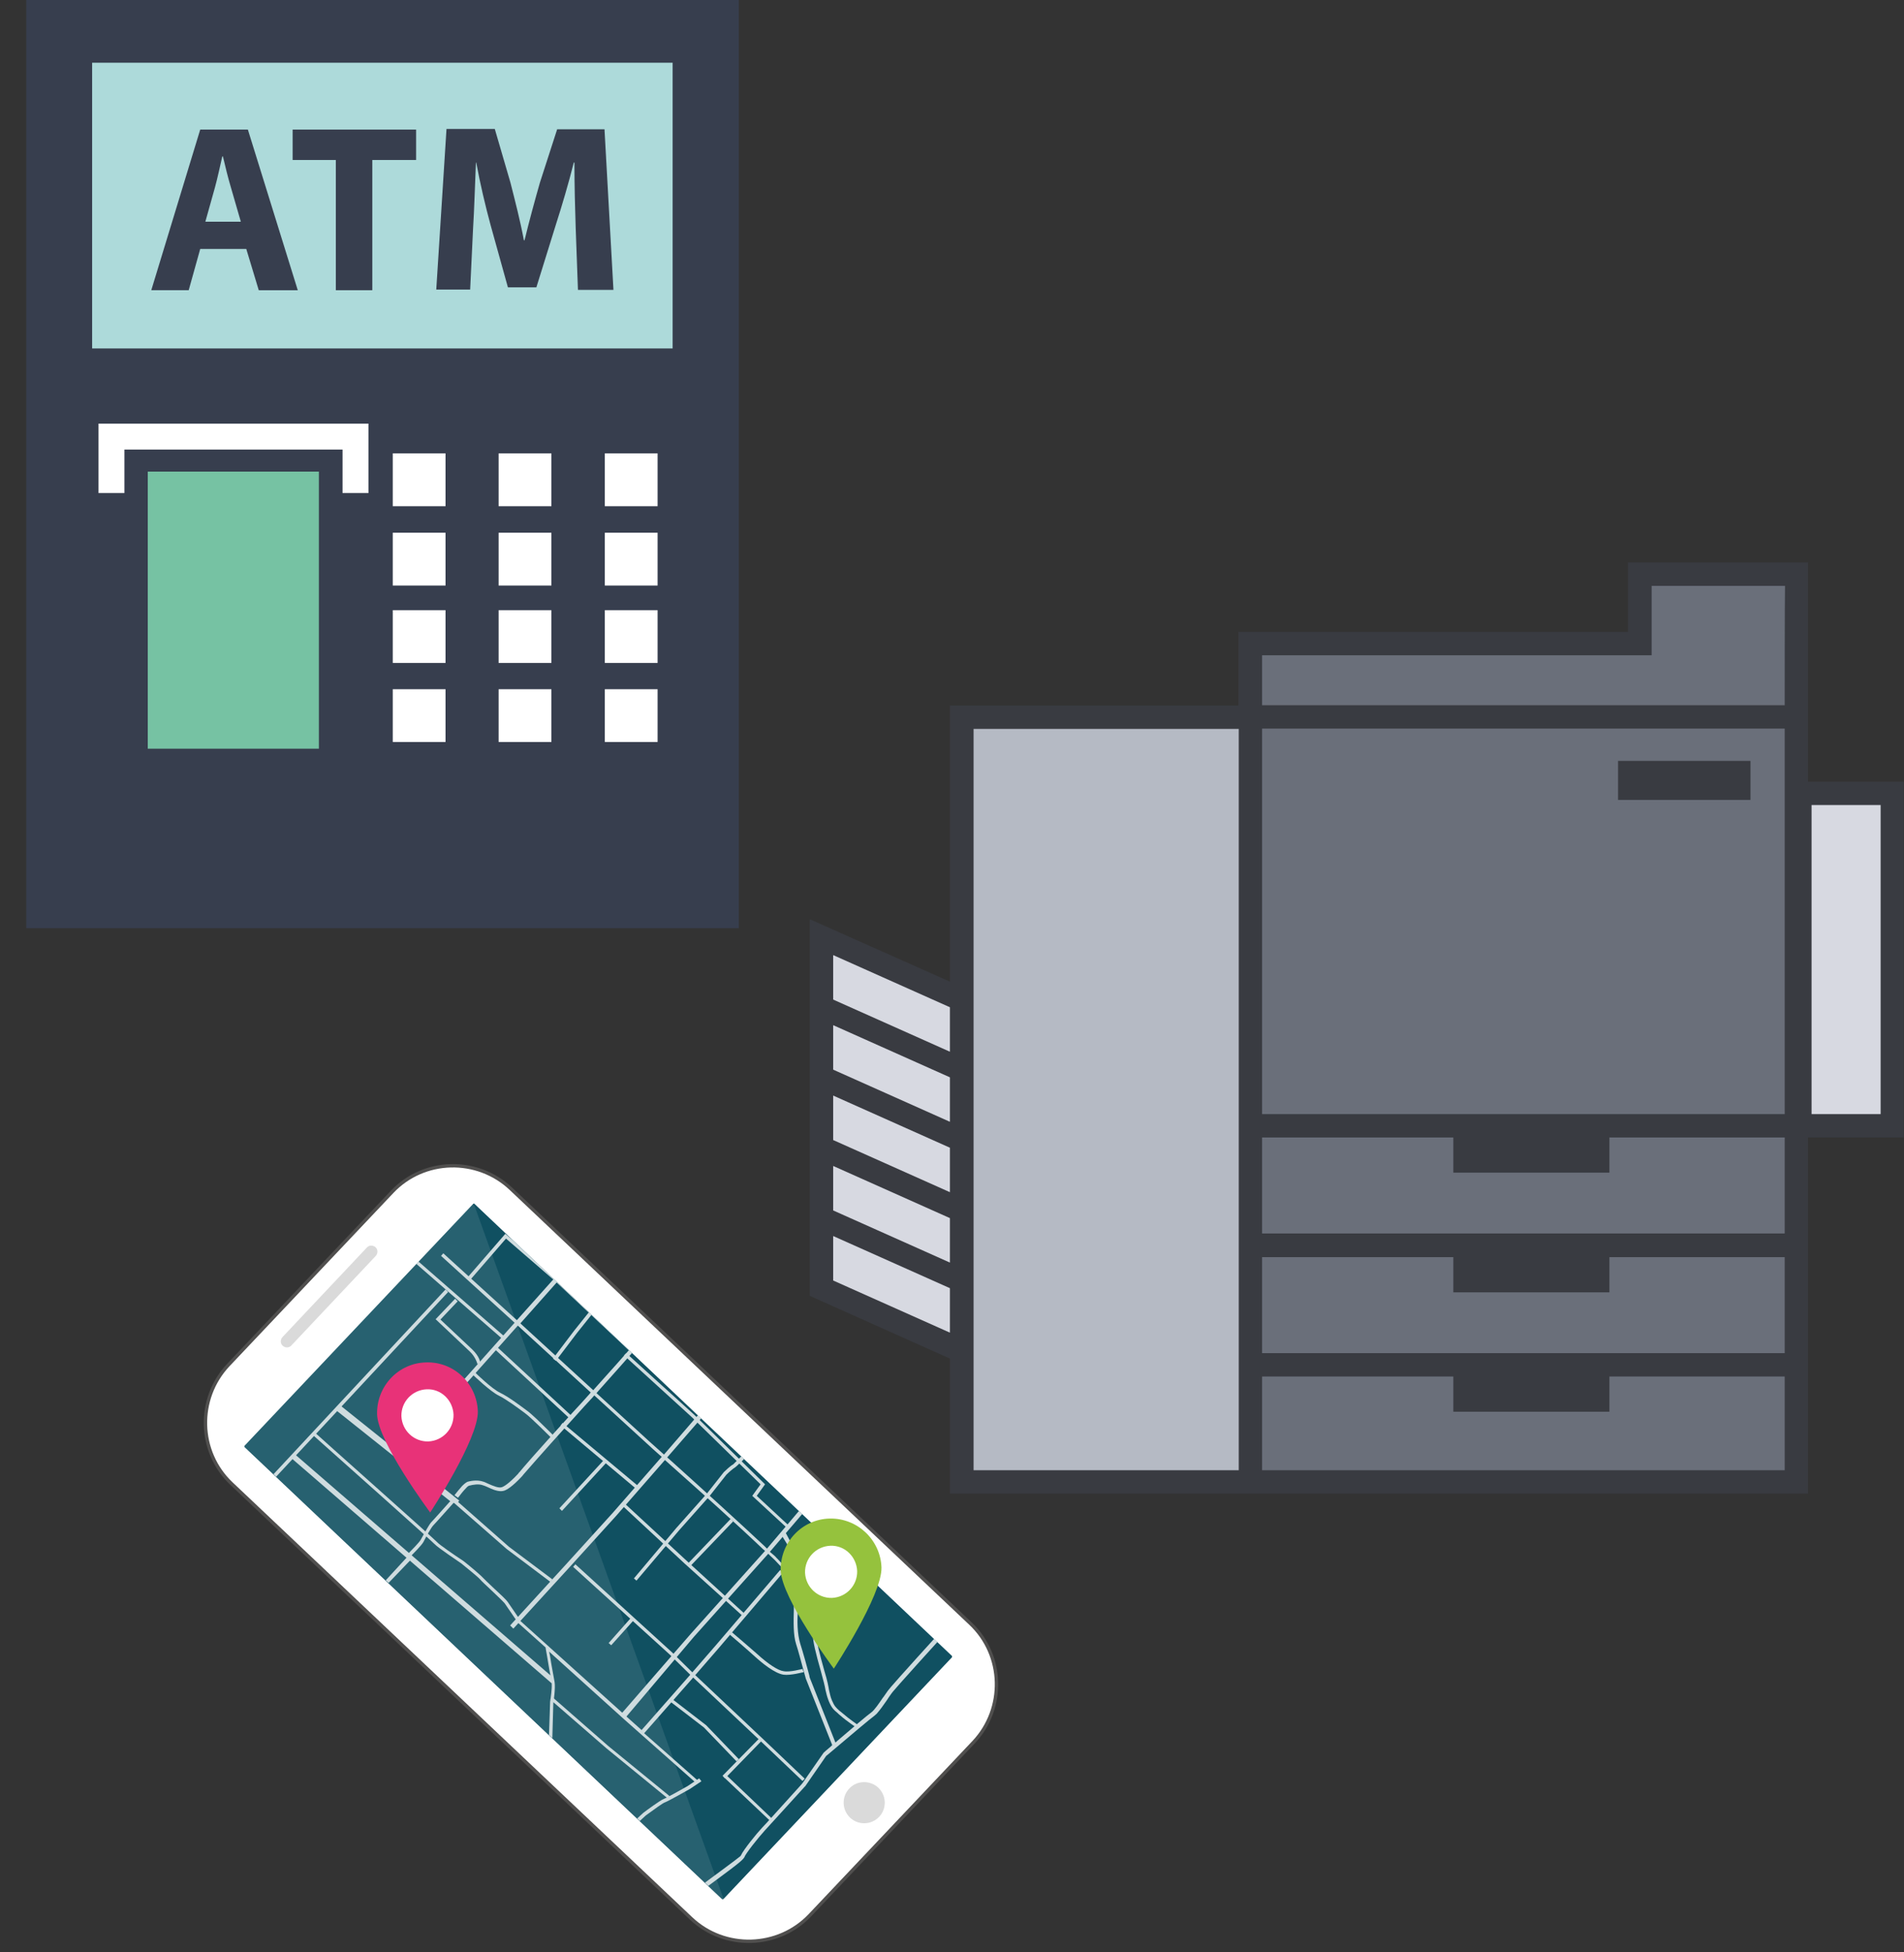 <?xml version="1.0" encoding="utf-8"?>
<!-- Generator: Adobe Illustrator 19.0.0, SVG Export Plug-In . SVG Version: 6.00 Build 0)  -->
<svg version="1.1" id="Capa_1" xmlns="http://www.w3.org/2000/svg" xmlns:xlink="http://www.w3.org/1999/xlink" x="0px" y="0px"
	 viewBox="0 0 595.3 610.1" style="enable-background:new 0 0 595.3 610.1;" xml:space="preserve">
<rect x="0" y="0" width="595.3" height="610.1" fill="#333333" stroke="none"/>
<style type="text/css">
	.st0{fill:#ADDADA;}
	.st1{fill:#76C2A3;}
	.st2{fill:#FFFFFF;}
	.st3{fill:#373E4E;}
	.st4{fill:#393B41;}
	.st5{fill:#D7D9E1;}
	.st6{fill:#B5BAC4;}
	.st7{fill:#6A6F7A;}
	.st8{fill-rule:evenodd;clip-rule:evenodd;fill:#FFFFFF;stroke:#504F4E;stroke-width:1.05;stroke-miterlimit:10;}
	.st9{fill-rule:evenodd;clip-rule:evenodd;fill:#105061;}
	.st10{opacity:0.1;}
	.st11{clip-path:url(#XMLID_141_);fill-rule:evenodd;clip-rule:evenodd;fill:#FFFFFF;}
	.st12{fill-rule:evenodd;clip-rule:evenodd;fill:#DADADA;}
	.st13{clip-path:url(#XMLID_142_);fill:#CFDCDF;}
	.st14{fill:#E83278;}
	.st15{fill:#95C23D;}
</style>
<g id="XMLID_2_">
	<g id="XMLID_3_">
		<rect id="XMLID_31_" x="23" y="14.3" class="st0" width="196.9" height="99.6"/>
		<rect id="XMLID_30_" x="43.6" y="145" class="st1" width="61" height="100"/>
		<rect id="XMLID_29_" x="121.4" y="137.6" class="st2" width="88.5" height="99"/>
		<polygon id="XMLID_28_" class="st2" points="23,127.2 25.6,127.2 121.4,129.5 119.6,160.4 104.5,160.4 104.8,147.3 96.7,144.6 
			43.6,143.8 41.4,160.4 20.5,160.4 		"/>
		<g id="XMLID_4_">
			<g id="XMLID_5_">
				<path id="XMLID_25_" class="st3" d="M62.6,77.8H77l3.9,12.9h12.2L77.5,40.5H62.6L47.3,90.7H59L62.6,77.8z M67.2,58.6
					c0.8-2.9,1.6-6.7,2.3-9.7h0.2c0.7,3,1.6,6.7,2.5,9.7l3.1,10.7H64.2L67.2,58.6z"/>
				<polygon id="XMLID_24_" class="st3" points="105,90.7 116.4,90.7 116.4,50 130.1,50 130.1,40.5 91.5,40.5 91.5,50 105,50 				
					"/>
				<path id="XMLID_23_" class="st3" d="M147.9,71.6c0.4-6.3,0.6-14,0.9-20.8h0.1c1.2,6.6,2.9,13.7,4.5,19.6l5.4,19.4h8.9l6.1-19.6
					c1.9-5.9,4-13,5.6-19.4h0.2c0,7.3,0.2,14.6,0.4,20.6l0.7,19.2h11.1l-2.8-50.2h-14.8l-5.4,16.7c-1.6,5.6-3.4,12.2-4.8,18h-0.2
					c-1.1-5.9-2.7-12.1-4.2-18l-4.9-16.8h-15.1l-3.2,50.2H147L147.9,71.6z"/>
				<path id="XMLID_6_" class="st3" d="M8.2,0v290.1H231V0H8.2z M99.7,234H46.2v-86.6h53.5V234z M115.2,140.5L115.2,140.5l0,13.6
					h-8.1v-13.6H38.9v13.6h-8.1v-21.7h0.5h7.6h68.2h8.1h0V140.5z M139.3,231.9h-16.5v-16.5h16.5V231.9z M139.3,207.2h-16.5v-16.5
					h16.5V207.2z M139.3,183h-16.5v-16.5h16.5V183z M139.3,158.2h-16.5v-16.5h16.5V158.2z M172.4,231.9h-16.5v-16.5h16.5V231.9z
					 M172.4,207.2h-16.5v-16.5h16.5V207.2z M172.4,183h-16.5v-16.5h16.5V183z M172.4,158.2h-16.5v-16.5h16.5V158.2z M205.6,231.9
					h-16.5v-16.5h16.5V231.9z M205.6,207.2h-16.5v-16.5h16.5V207.2z M205.6,183h-16.5v-16.5h16.5V183z M205.6,158.2h-16.5v-16.5
					h16.5V158.2z M210.3,108.9H28.8V19.6h181.5V108.9z"/>
			</g>
		</g>
	</g>
</g>
<g id="XMLID_114_">
	<path id="XMLID_64_" class="st4" d="M591.6,244.3h-26.3v-16.5v-7.3v-44.7h-3.7H509c0,0,0,16.7,0,21.7c-6.9,0-121.8,0-121.8,0v23
		H297v86.3l-43.8-19.5v5.6V405l43.8,19.6v42.2h90.2h7.3h170.8V355.5h29.9V244.3H591.6L591.6,244.3z"/>
	<path id="XMLID_63_" class="st5" d="M297,416.5c-14.3-6.4-34-15.2-36.5-16.3c0-1,0-6.3,0-13.9l36.5,16.3V416.5L297,416.5z"/>
	<path id="XMLID_62_" class="st5" d="M297,394.6l-36.5-16.3c0-4.3,0-9,0-13.9l36.5,16.3V394.6L297,394.6z"/>
	<path id="XMLID_61_" class="st5" d="M297,372.6l-36.5-16.3c0-4.6,0-9.3,0-13.9l36.5,16.3V372.6L297,372.6z"/>
	<path id="XMLID_60_" class="st5" d="M297,350.6l-36.5-16.3c0-4.9,0-9.6,0-13.9l36.5,16.3V350.6L297,350.6z"/>
	<path id="XMLID_59_" class="st5" d="M297,328.7l-36.5-16.3c0-6.9,0-12,0-13.9c5.4,2.4,24,10.7,36.5,16.3V328.7L297,328.7z"/>
	<path id="XMLID_58_" class="st6" d="M387.3,459.5c-6.5,0-76.5,0-82.9,0c0-7,0-224.8,0-231.7c6.4,0,76.5,0,82.9,0V459.5L387.3,459.5
		z"/>
	<path id="XMLID_57_" class="st7" d="M558,459.5c-6.9,0-156.6,0-163.4,0c0-1.5,0-12.6,0-29.3h59.8v11h48.8v-11H558
		C558,446.8,558,458,558,459.5L558,459.5z"/>
	<path id="XMLID_56_" class="st7" d="M558,422.9H394.6c0-9,0-19.1,0-30h59.8v11h48.8v-11H558C558,403.7,558,413.9,558,422.9
		L558,422.9z"/>
	<path id="XMLID_55_" class="st7" d="M558,385.5H394.6c0-9.7,0-19.8,0-30h59.8v11h48.8v-11H558C558,365.7,558,375.9,558,385.5
		L558,385.5z"/>
	<path id="XMLID_54_" class="st7" d="M558,348.2H394.6c0-57.7,0-116.9,0-120.5c6.9,0,156.6,0,163.4,0C558,231.3,558,290.5,558,348.2
		L558,348.2z"/>
	<path id="XMLID_53_" class="st7" d="M558,220.4H394.6c0-4.2,0-11.5,0-15.6c6.9,0,121.8,0,121.8,0s0-16.7,0-21.7
		c5.8,0,35.9,0,41.7,0C558,188.6,558,214.8,558,220.4L558,220.4z"/>
	<path id="XMLID_52_" class="st5" d="M588,348.2c-4.8,0-16.8,0-21.6,0c0-6.6,0-90,0-96.6c4.8,0,16.8,0,21.6,0
		C588,258.1,588,341.6,588,348.2L588,348.2z"/>
	<polygon id="XMLID_1_" class="st4" points="547.3,237.8 505.9,237.8 505.9,250 547.3,250 547.3,237.8 	"/>
</g>
<g id="XMLID_33_">
	<g id="XMLID_34_">
		<g id="XMLID_35_">
			<g id="XMLID_128_">
				<path id="XMLID_96_" class="st8" d="M122.6,372.5l-51.2,54.1c-9.9,10.5-9.5,27.2,1,37.1l143.7,135.9c10.5,9.9,27.2,9.4,37.1-1
					l51.2-54.1c9.9-10.5,9.5-27.2-1-37.1L159.7,371.5C149.2,361.6,132.5,362,122.6,372.5"/>
				<path id="XMLID_95_" class="st9" d="M147.9,376.3l-71.4,75.5c-0.1,0.1-0.1,0.4,0,0.5l149.2,141.2c0.1,0.1,0.4,0.1,0.5,0
					l71.4-75.5c0.1-0.1,0.1-0.4,0-0.5L148.4,376.3C148.3,376.1,148.1,376.1,147.9,376.3"/>
				<g id="XMLID_131_" class="st10">
					<g id="XMLID_132_">
						<defs>
							
								<rect id="XMLID_93_" x="134.8" y="381.8" transform="matrix(-0.687 0.727 -0.727 -0.687 667.852 682.268)" width="104.4" height="206.2"/>
						</defs>
						<clipPath id="XMLID_141_">
							<use xlink:href="#XMLID_93_"  style="overflow:visible;"/>
						</clipPath>
						<path id="XMLID_94_" class="st11" d="M147.8,376.4l-71.3,75.3c-0.1,0.1-0.1,0.4,0,0.5l149.2,141.2c0.1,0.1,0.4,0.1,0.5,0
							l-78-217C148.2,376.3,147.9,376.3,147.8,376.4"/>
					</g>
				</g>
				<path id="XMLID_92_" class="st12" d="M114.7,389.9l-26.4,28c-0.7,0.8-0.7,2,0.1,2.7l0,0c0.8,0.7,2,0.7,2.7-0.1l26.4-28
					c0.7-0.8,0.7-2-0.1-2.7l0,0C116.6,389.1,115.4,389.1,114.7,389.9"/>
				<path id="XMLID_91_" class="st12" d="M265.5,559c-2.4,2.6-2.3,6.6,0.3,9.1c2.6,2.4,6.6,2.3,9.1-0.3c2.4-2.6,2.3-6.6-0.3-9.1
					C272,556.3,267.9,556.4,265.5,559"/>
			</g>
			<g id="XMLID_89_">
				<defs>
					<path id="XMLID_45_" d="M76.5,451.7c-0.1,0.1-0.1,0.4,0,0.5l149.2,141.2c0.1,0.1,0.4,0.1,0.5,0l71.4-75.5
						c0.1-0.1,0.1-0.4,0-0.5L148.4,376.3c-0.1-0.1-0.4-0.1-0.5,0L76.5,451.7z"/>
				</defs>
				<clipPath id="XMLID_142_">
					<use xlink:href="#XMLID_45_"  style="overflow:visible;"/>
				</clipPath>
				<path id="XMLID_88_" class="st13" d="M196.1,571.2l5-4.6c0.9-0.7,5.4-4,6.3-4.3c0.6-0.2,5-2.6,7.6-4.1l3.6-2.4l0.7,0.9l-3.6,2.4
					c-0.7,0.4-6.9,3.9-7.8,4.2c-0.5,0.1-3.4,2.2-6,4.1l-4.9,4.5"/>
				<line id="XMLID_87_" class="st13" x1="203.3" y1="578.1" x2="204.1" y2="578.9"/>
				<polygon id="XMLID_86_" class="st13" points="237.2,543.5 238,544.2 226.7,555.8 225.9,555 				"/>
				<polygon id="XMLID_85_" class="st13" points="210.1,516.4 216.6,522.8 239.2,544.1 251.6,555.9 250.9,556.6 238.5,544.8 
					215.9,523.5 209.4,517.1 179.2,489.7 179.9,488.9 				"/>
				<polygon id="XMLID_84_" class="st13" points="220.8,539.2 231,549.8 230.3,550.5 220.1,539.9 209.3,531.6 209.9,530.8 				"/>
				<path id="XMLID_83_" class="st13" d="M250.9,521.6l0.4,1c-0.2,0-4.1,1.1-6.3,0.8c-2.8-0.4-6.8-3.7-9-5.7c-3.3-3-7.8-6.8-7.8-6.8
					l0.6-0.8c0,0,4.5,3.8,7.9,6.8c3.5,3.2,6.6,5.2,8.3,5.4C246.9,522.7,250.8,521.6,250.9,521.6"/>
				<path id="XMLID_82_" class="st13" d="M245.3,478.4l3.1,5.8l3.8,9.6c0,0.1,1.7,6,2.7,8.6c0.9,2.4,0.7,6.5,0.5,8.6
					c0,0.3,0,0.6,0,0.8c-0.1,1.4,0.7,4.5,2.4,10.6c0.9,2.9,1.2,4.6,1.4,5.8c0.3,1.2,0.4,2,0.9,3.2c0.8,1.9,1.3,2.3,2.4,3.3
					c0.3,0.2,0.6,0.5,1,0.8c1.8,1.6,5,3.8,5,3.8l-0.5,0.8c-0.1-0.1-3.3-2.2-5.2-3.9c-0.4-0.3-0.7-0.6-0.9-0.8
					c-1.2-1-1.9-1.6-2.8-3.8c-0.5-1.3-0.7-2.1-1-3.4c-0.2-1.2-0.6-2.8-1.4-5.7c-1.8-6.3-2.5-9.5-2.5-11c0-0.2,0-0.5,0-0.8
					c0.1-1.9,0.4-6-0.5-8.2c-1-2.7-2.6-8.4-2.7-8.6l-3.8-9.5l-3.2-5.2L245.3,478.4z"/>
				<polygon id="XMLID_81_" class="st13" points="217.1,442.2 239.2,463.9 236.6,467.5 246.3,476.5 245.7,477.2 235.2,467.5 
					237.8,463.9 216.4,443 195.1,423.6 195.8,422.9 				"/>
				<path id="XMLID_80_" class="st13" d="M235,451.9c-2.9,3-5.5,5.5-5.8,5.8c-0.7,0.3-2.5,2-2.9,2.4l-5.2,6.6l-9.6,10.8l-13.3,15.8
					l0.8,0.7l13.3-15.7l9.6-10.8l5.2-6.6c0.8-0.8,2.2-2,2.6-2.2c0.4-0.2,3.2-2.9,6.2-6C235.6,452.4,235.3,452.1,235,451.9"/>
				
					<rect id="XMLID_79_" x="221.7" y="472.4" transform="matrix(-0.722 -0.692 0.692 -0.722 48.992 983.961)" class="st13" width="1.1" height="19.4"/>
				<polygon id="XMLID_78_" class="st13" points="233.3,504.8 232.7,505.5 214.1,488.7 194.4,470.4 195.1,469.7 214.8,487.9 				"/>
				<polygon id="XMLID_77_" class="st13" points="199.6,464.5 198.9,465.3 175.3,445.5 175.9,444.7 				"/>
				<polygon id="XMLID_76_" class="st13" points="189.7,457 175.7,472.2 174.9,471.4 188.9,456.2 				"/>
				<polygon id="XMLID_75_" class="st13" points="198.1,506.4 191.1,514.2 190.3,513.5 197.3,505.6 				"/>
				<polygon id="XMLID_74_" class="st13" points="209.3,561.3 208.7,562 189.6,546.4 172.1,531.2 172.7,530.4 190.2,545.7 				"/>
				<polygon id="XMLID_73_" class="st13" points="172.7,493.6 172.1,494.4 158.4,484.1 141.6,469.4 142.3,468.6 159.1,483.4 				"/>
				<path id="XMLID_72_" class="st13" d="M150.4,492.5c0.2,0.2,0.4,0.4,0.5,0.5c0.4,0.4,1.7,1.7,3.1,3c2.6,2.4,4.3,4,4.7,4.6
					c0.7,1,3.5,5.1,3.5,5.1l-0.9,0.5c0,0-2.8-4.1-3.5-5.1c-0.4-0.5-2.7-2.7-4.5-4.4c-1.5-1.4-2.8-2.6-3.2-3.1
					c-0.8-0.9-4.2-3.6-5.9-5c-0.7-0.5-7.3-4.9-8.3-6c-0.8-0.9-32.1-28.8-38.4-34.4l0.7-0.7c0.7,0.7,37.5,33.4,38.5,34.5
					c0.7,0.8,5.2,3.9,8.1,5.8C145,487.9,148.8,491,150.4,492.5"/>
				<path id="XMLID_71_" class="st13" d="M142.7,468.7c-0.3,0.3-6.4,7.2-7.2,8c-0.7,0.7-2.3,3.6-3.1,5.2c-0.5,1-3.7,4.2-4.1,4.6
					l-0.8-0.8c1.4-1.4,3.6-3.7,4-4.4c0.4-0.7,2.4-4.4,3.2-5.4c0.8-0.8,7.1-7.9,7.2-8L142.7,468.7z"/>
				<polygon id="XMLID_70_" class="st13" points="140.1,403.8 84.3,463.7 83.5,462.9 139.3,403 				"/>
				<path id="XMLID_69_" class="st13" d="M167.8,443.5c2.4,2.3,5.1,5,5.3,5.2l-0.7,0.7c-0.1-0.1-6.5-6.5-8.2-7.7l-0.4-0.3
					c-1.9-1.4-5.4-4-7.8-5.2c-2.7-1.3-7.9-6.3-8.1-6.5l0.7-0.7c0.1,0.1,5.2,5.1,7.8,6.3c2.5,1.2,6.1,3.9,8,5.3l0.4,0.3
					C165.4,441.3,166.5,442.3,167.8,443.5"/>
				<path id="XMLID_68_" class="st13" d="M142.3,405.9l0.8,0.8l-5.4,5.7l9.9,9.3c2.3,2.2,2.5,3.9,2.5,4l-0.8,0.7c0,0-0.5-2.2-2.4-4
					l-10.7-10.1L142.3,405.9z"/>
				<polygon id="XMLID_67_" class="st13" points="157.6,417.6 156.9,418.3 129.7,394.6 130.3,393.8 				"/>
				
					<rect id="XMLID_66_" x="166.3" y="416.5" transform="matrix(0.679 -0.734 0.734 0.679 -263.823 261.034)" class="st13" width="1" height="31.8"/>
				<polygon id="XMLID_65_" class="st13" points="185.2,410.6 180.4,416.6 173.8,425.3 172.9,424.6 179.5,415.9 184.3,409.9 				"/>
				<polygon id="XMLID_51_" class="st13" points="197.3,421.3 196.6,422 173.7,400.5 158.2,387.1 147.1,399.9 146.3,399.1 
					158,385.6 174.4,399.8 				"/>
				<polyline id="XMLID_50_" class="st13" points="240.8,569.1 226.3,555.4 227,554.7 241.4,568.4 				"/>
				<polyline id="XMLID_49_" class="st13" points="120.6,493.9 127.5,486.4 128.5,487.4 121.5,494.7 				"/>
				<polygon id="XMLID_48_" class="st13" points="143.6,469 143,469.7 141.3,469.6 104.9,440.6 106.1,439 				"/>
				<path id="XMLID_47_" class="st13" d="M244.8,491.5l-0.9-0.8l-20,23.4l-8.6,9.9l-14.7,16.7l-4.7-4.2l-34.2-30.8l-0.6,0.7l9.5,8.5
					l0,0.2c0.1,0.4,0.7,4,1.2,7l0.3,1.5l-79.8-69l-1.1,1.2l81.3,70.3l0,0.2c0.1,1.6-0.3,4.3-0.5,5.5l-0.6,18.2l1.1,0.2l0.5-17.9
					c0.1-0.5,0.7-4.7,0.4-6.6c-0.2-1.2-1-5.3-1.4-8l-0.3-1.5l23.5,21.2l22.5,19.9l0.6-0.7l-16.9-14.9l14.7-16.7l8.6-9.9L244.8,491.5
					z"/>
				<path id="XMLID_46_" class="st13" d="M216.2,591.5l0.9,1.1c10.6-7.8,14.3-10.5,15.3-11.7c0.2-0.3,0.3-0.4,0.3-0.4
					c0.4-1.2,4.4-6.2,6.5-8.5c1.1-1.2,5.5-6,12.3-13.5l0.3-0.3l6.5-9.4l0.1-0.1c0.1,0,0.7-0.6,1.7-1.4c6-5.1,12.2-10.3,13.2-11
					c0.2-0.2,0.5-0.4,0.8-0.7c0.9-1,2-2.5,3.1-4.1c0.5-0.8,1-1.5,1.5-2.2c0.2-0.3,0.8-1.2,17.9-20l-1.1-0.9
					c-14.1,15.5-17.5,19.4-17.9,20c-0.4,0.6-0.9,1.3-1.4,2l-0.1,0.1c-1.3,1.9-2.8,4.1-3.7,4.7c-0.9,0.6-6.8,5.6-10.4,8.7l-0.8,0.7
					l-8-20.2c0,0-0.1-0.3-0.2-0.9c-0.5-2-2-7.3-2.8-9.8c-0.9-2.9-1.1-7.3-0.6-11.4c1-7.9-6.6-15.2-6.7-15.3l-0.1-0.1l-0.1-0.1
					c-0.1-0.2-0.9-0.9-1.4-1.3l-0.6-0.5l12.5-14.6l-1-1L239.8,484l-0.9-0.9c-6.7-6.3-19.9-18.3-29.7-27.1l-0.6-0.5l13.3-15.3l-1-1
					l-13.3,15.4l-4.7-4.2l-16.4-15l0.5-0.6c4.5-5,9-10.1,13.3-15c-0.3-0.3-0.7-0.6-1-0.9c-4.3,5-8.8,10-13.3,15l-0.5,0.6l-22.8-20.9
					l12.7-14.3l-1.1-0.9l-12.7,14.2l-23-20.9l-0.7,0.8l23,20.9l-36.1,40.5l1,0.9l36.1-40.5l22.8,20.9l-0.5,0.6
					c-1.7,1.9-3.4,3.8-5.2,5.7c-12.6,13.8-15.6,17.4-16.5,18.5l-0.1,0.1c-0.2,0.2-0.3,0.3-0.4,0.5c-3,3.2-4.5,4-5.1,4.2
					c-1,0.3-2.5-0.3-4.3-1.1c-0.5-0.2-1-0.5-1.4-0.6c-2.2-0.8-4.6-0.1-5,0c-0.2,0.1-0.7,0.3-1.7,1.3c-0.8,0.9-1.7,2-2.4,2.9l1.1,0.8
					c0.9-1.2,1.8-2.3,2.5-3c0.5-0.6,0.8-0.7,1-0.8l0.1,0c1.1-0.3,2.9-0.6,4.2-0.1c0.4,0.1,0.8,0.3,1.3,0.5c1.7,0.8,3.7,1.7,5.3,1.2
					c0.9-0.3,2.5-1.2,5.5-4.4c0.1-0.1,0.3-0.3,0.5-0.6c1-1.1,3.9-4.6,16.5-18.5c1.8-2,3.5-3.9,5.2-5.7l0.5-0.6l16.4,15
					c1.2,1.1,2.6,2.4,4.1,3.7l0.6,0.5l-15.3,17.5l-14.8,16.3l-17.3,18.9l1,1l17.3-18.9l14.8-16.3l15.3-17.5l2,1.8
					c9,8,20.2,18,28.7,26.1l0.6,0.5L216,510.6l-21.9,25.2l1.4,1.1l21.5-25.4l23.2-25.9l0.6,0.6c1,0.9,1.9,1.8,2.7,2.7
					c4.9,4.8,4.8,10.3,4.7,12.9l0,1.1c-0.1,4-0.2,8.1,0.7,10.9c0.7,2.1,1.7,6,2.4,8.5c0.3,1.2,0.6,2,0.6,2.2l8.3,20.9l-0.4,0.4
					c-1.2,1-2,1.7-2.3,2l0,0l-6.6,9.5l-0.6,0.7c-6.9,7.6-10.9,12.1-12,13.2c-1.8,1.9-5.9,7-6.6,8.6l-0.2,0.3
					C230.2,581.2,223.5,586.1,216.2,591.5"/>
			</g>
			<g id="XMLID_36_">
				<path id="XMLID_44_" class="st14" d="M133.2,425.8c-8.7,0.2-15.5,7.5-15.3,16.2c0.2,8.7,16.6,30.7,16.6,30.7
					s15.1-22.9,14.9-31.6C149.1,432.4,141.9,425.5,133.2,425.8"/>
				<path id="XMLID_43_" class="st15" d="M259.4,474.6c-8.7,0.2-15.5,7.5-15.3,16.2c0.2,8.7,16.6,30.7,16.6,30.7
					s15.1-22.9,14.9-31.6C275.3,481.3,268.1,474.4,259.4,474.6"/>
				<path id="XMLID_42_" class="st2" d="M268,491c0.1,4.5-3.4,8.2-7.9,8.4c-4.5,0.1-8.2-3.4-8.4-7.9c-0.1-4.5,3.4-8.2,7.9-8.4
					C264.1,482.9,267.8,486.5,268,491"/>
				<path id="XMLID_41_" class="st2" d="M141.8,442.1c0.1,4.5-3.4,8.2-7.9,8.4c-4.5,0.1-8.2-3.4-8.4-7.9c-0.1-4.5,3.4-8.2,7.9-8.4
					C137.9,434,141.6,437.6,141.8,442.1"/>
			</g>
		</g>
	</g>
</g>
<g id="XMLID_134_">
</g>
<g id="XMLID_135_">
</g>
<g id="XMLID_136_">
</g>
<g id="XMLID_137_">
</g>
<g id="XMLID_138_">
</g>
<g id="XMLID_139_">
</g>
</svg>
